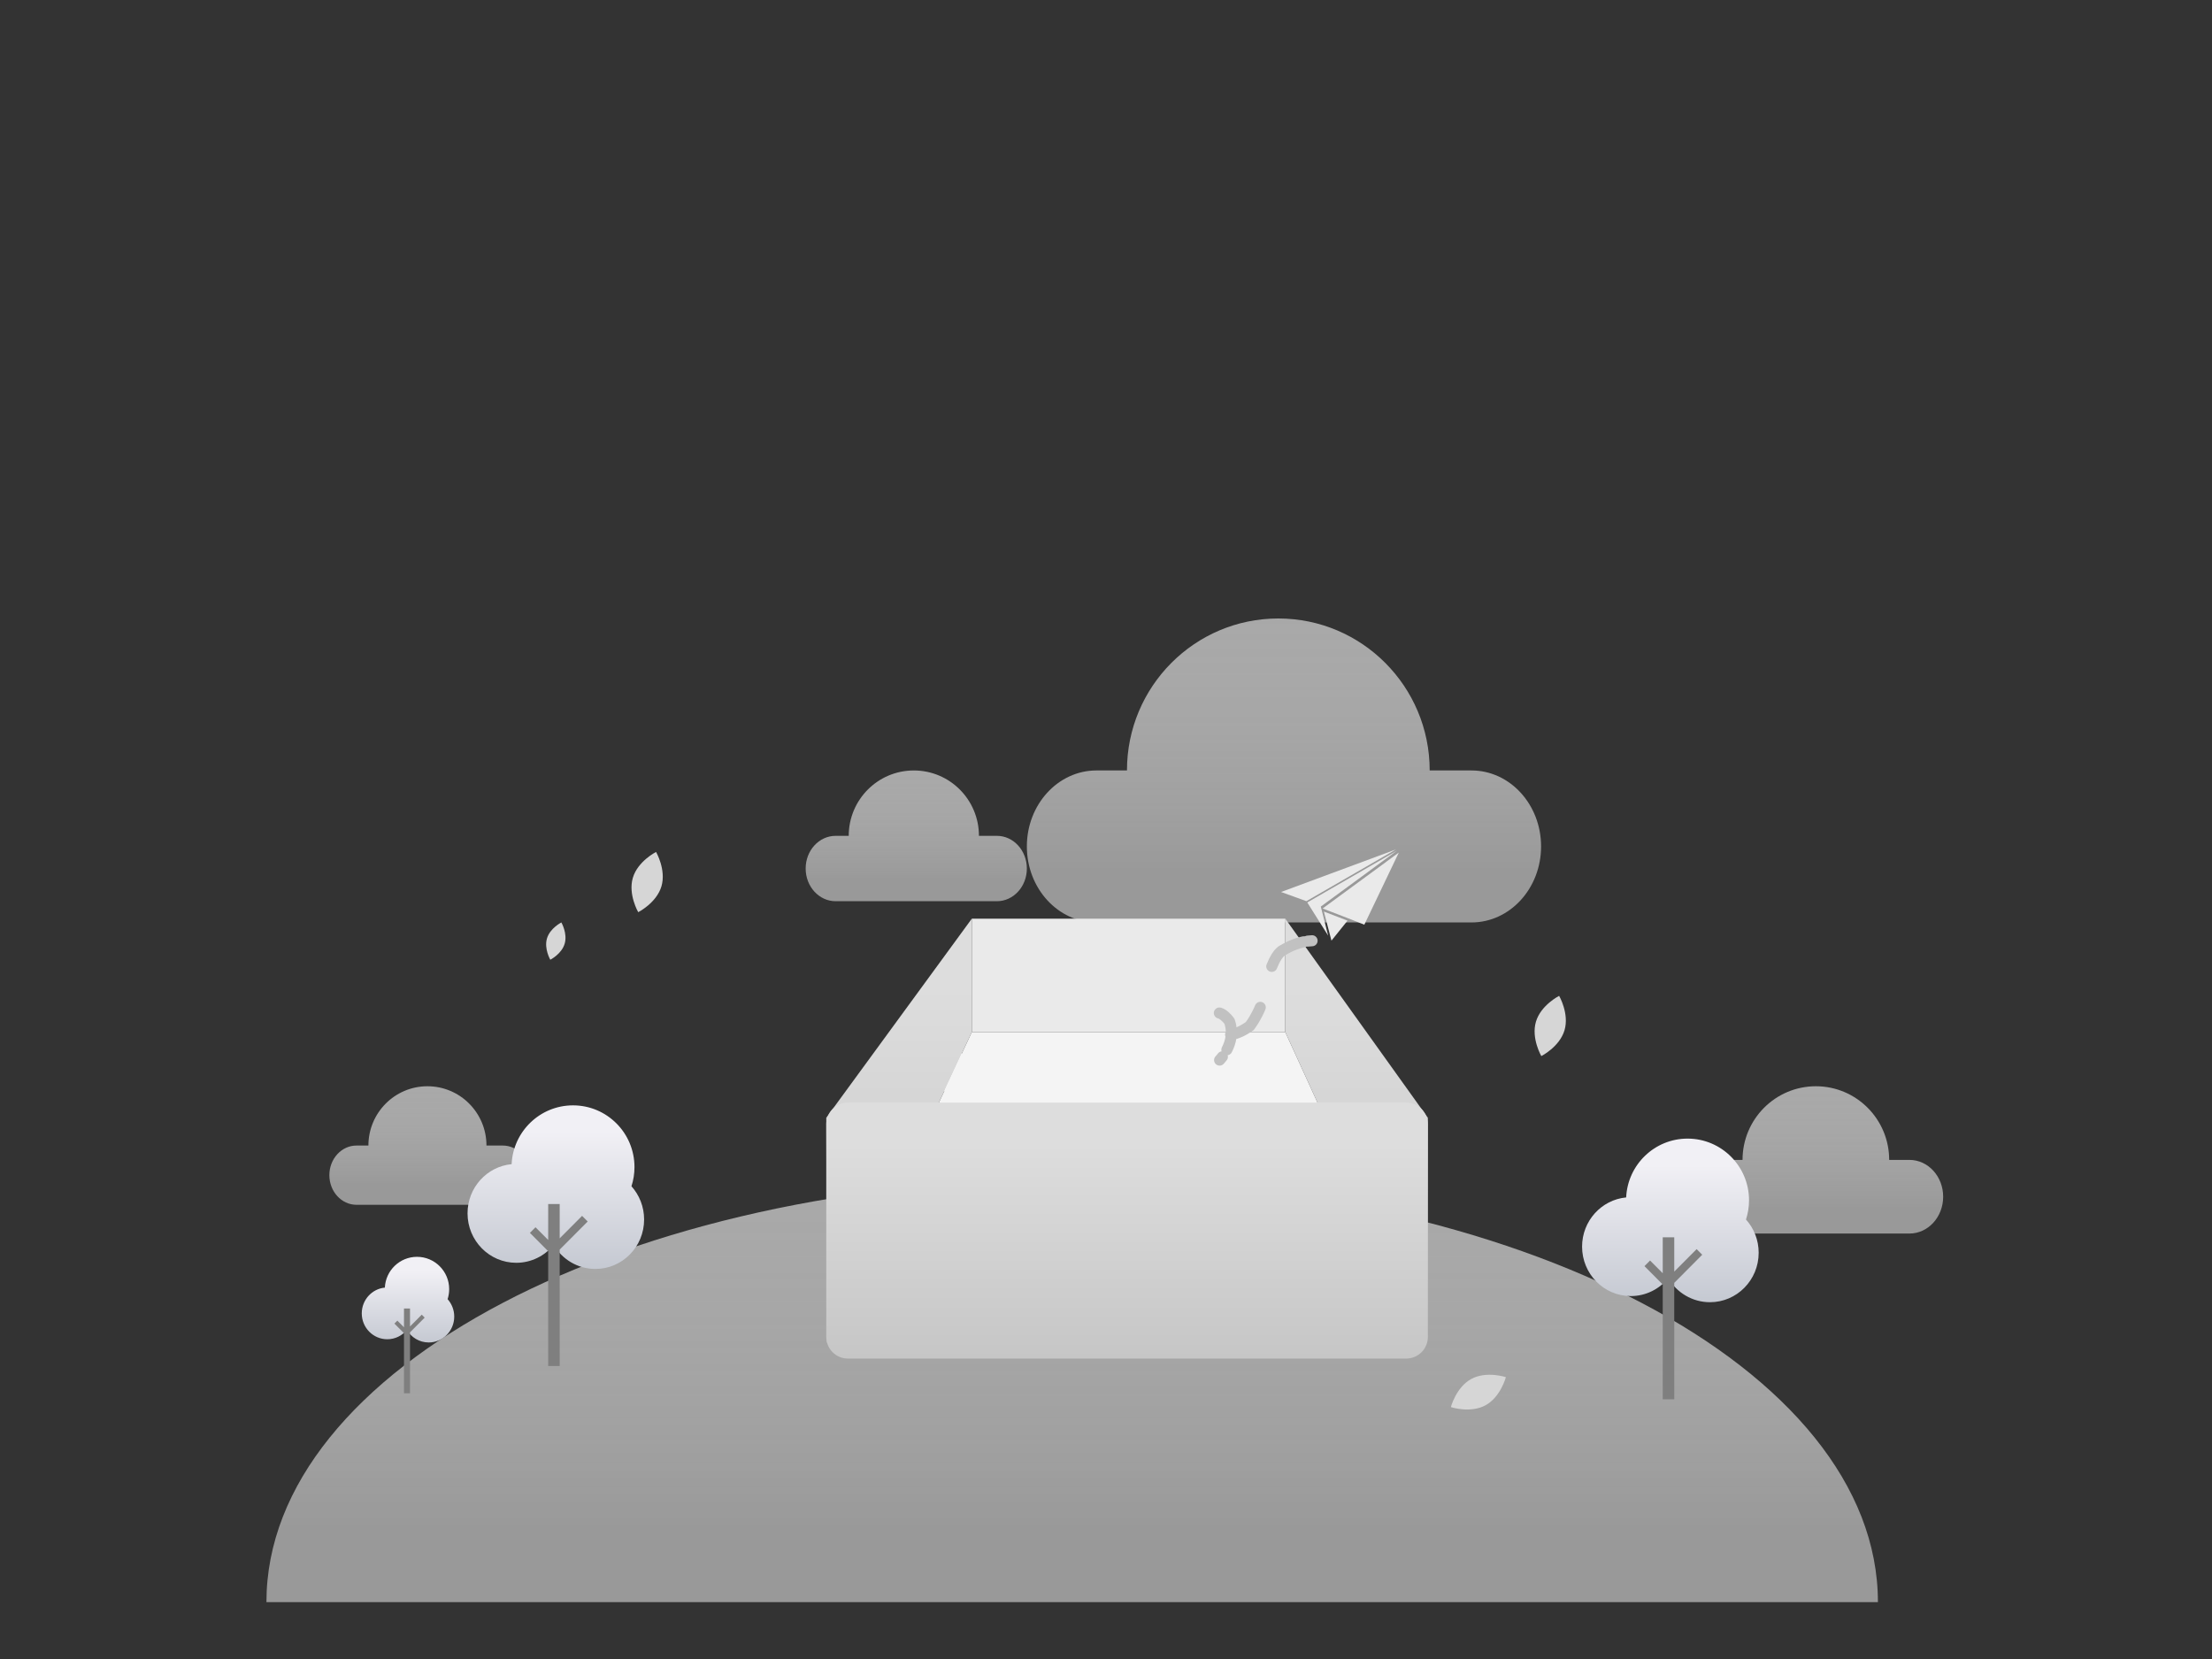 <svg width="200" height="150" viewBox="0 0 200 150" fill="none" xmlns="http://www.w3.org/2000/svg">
<rect x="0" y="0" width="200" height="150" fill="#333333" stroke="none"/>
<path d="M172.643 104.873H170.812C170.812 101.196 167.846 98.214 164.184 98.214C160.521 98.214 157.553 101.196 157.553 104.873H156.217C154.531 104.873 153.166 106.364 153.166 108.201C153.166 110.041 154.531 111.532 156.217 111.532H172.643C174.328 111.532 175.693 110.041 175.693 108.201C175.693 106.364 174.328 104.873 172.643 104.873Z" fill="url(#paint0_linear_1_10234)"/>
<path d="M45.457 103.575H43.984C43.984 100.615 41.596 98.214 38.647 98.214C35.699 98.214 33.31 100.615 33.31 103.575H32.234C30.879 103.575 29.779 104.773 29.779 106.254C29.779 107.733 30.879 108.933 32.234 108.933H45.457C46.812 108.933 47.912 107.733 47.912 106.254C47.912 104.773 46.812 103.575 45.457 103.575Z" fill="url(#paint1_linear_1_10234)"/>
<path d="M96.941 106.614C56.707 106.614 24.09 123.738 24.09 144.859H169.793C169.793 123.738 137.176 106.614 96.941 106.614Z" fill="url(#paint2_linear_1_10234)"/>
<path d="M57.094 107.255C57.272 106.71 57.367 106.13 57.367 105.524C57.367 102.44 54.879 99.942 51.81 99.942C48.828 99.942 46.397 102.299 46.258 105.259C44.022 105.471 42.273 107.381 42.273 109.707C42.273 112.176 44.244 114.177 46.676 114.177C48.037 114.177 49.254 113.549 50.06 112.563C50.83 113.863 52.234 114.734 53.836 114.734C56.268 114.734 58.238 112.731 58.238 110.264C58.238 109.105 57.805 108.05 57.094 107.255Z" fill="url(#paint3_linear_1_10234)"/>
<path d="M53.137 110.442L52.629 109.934L50.605 111.966V108.865H49.565V112.113L48.418 110.964L47.912 111.472L49.565 113.131V123.51H50.605V112.984L53.137 110.442Z" fill="#7F7F7F"/>
<path d="M157.865 110.264C158.043 109.717 158.141 109.136 158.141 108.53C158.141 105.447 155.652 102.948 152.582 102.948C149.602 102.948 147.17 105.306 147.031 108.266C144.795 108.479 143.045 110.39 143.045 112.716C143.045 115.183 145.016 117.186 147.447 117.186C148.809 117.186 150.025 116.556 150.834 115.571C151.604 116.87 153.006 117.741 154.609 117.741C157.041 117.741 159.012 115.74 159.012 113.271C159.012 112.112 158.578 111.056 157.865 110.264Z" fill="url(#paint4_linear_1_10234)"/>
<path d="M153.908 113.449L153.402 112.941L151.379 114.973V111.872H150.338V115.122L149.191 113.971L148.686 114.479L150.338 116.138V126.517H151.379V115.991L153.908 113.449Z" fill="#7F7F7F"/>
<path d="M40.471 117.466C40.562 117.182 40.613 116.876 40.613 116.56C40.613 114.946 39.31 113.637 37.703 113.637C36.143 113.637 34.869 114.871 34.797 116.421C33.627 116.532 32.709 117.533 32.709 118.751C32.709 120.043 33.742 121.09 35.016 121.09C35.728 121.09 36.365 120.761 36.787 120.245C37.191 120.926 37.926 121.381 38.764 121.381C40.037 121.381 41.07 120.333 41.07 119.041C41.07 118.435 40.842 117.882 40.471 117.466Z" fill="url(#paint5_linear_1_10234)"/>
<path d="M38.398 119.135L38.133 118.868L37.072 119.933V118.309H36.527V120.01L35.928 119.407L35.662 119.674L36.527 120.543V125.976H37.072V120.465L38.398 119.135Z" fill="#7F7F7F"/>
<path d="M133.041 69.661H129.266C129.266 62.073 123.139 55.92 115.582 55.92C108.023 55.92 101.896 62.073 101.896 69.661H99.139C95.662 69.661 92.844 72.738 92.844 76.531C92.844 80.326 95.662 83.404 99.139 83.404H133.041C136.52 83.404 139.338 80.326 139.338 76.531C139.338 72.738 136.52 69.661 133.041 69.661Z" fill="url(#paint6_linear_1_10234)"/>
<path d="M90.135 75.573H88.512C88.512 72.307 85.875 69.662 82.625 69.662C79.373 69.662 76.738 72.307 76.738 75.573H75.553C74.057 75.573 72.844 76.897 72.844 78.529C72.844 80.16 74.057 81.484 75.553 81.484H90.135C91.631 81.484 92.844 80.16 92.844 78.529C92.844 76.897 91.631 75.573 90.135 75.573Z" fill="url(#paint7_linear_1_10234)"/>
<path d="M59.805 80.139C59.359 81.643 57.705 82.475 57.705 82.475C57.705 82.475 56.773 80.87 57.219 79.366C57.666 77.864 59.318 77.03 59.318 77.03C59.318 77.03 60.25 78.634 59.805 80.139Z" fill="#D6D6D6"/>
<path d="M141.457 93.149C141.012 94.654 139.359 95.487 139.359 95.487C139.359 95.487 138.428 93.881 138.873 92.379C139.318 90.874 140.971 90.041 140.971 90.041C140.971 90.041 141.902 91.647 141.457 93.149Z" fill="#D6D6D6"/>
<path d="M134.311 127.061C132.936 127.808 131.182 127.224 131.182 127.224C131.182 127.224 131.652 125.427 133.027 124.68C134.4 123.933 136.156 124.517 136.156 124.517C136.156 124.517 135.684 126.314 134.311 127.061Z" fill="#D6D6D6"/>
<path d="M51.054 85.328C50.779 86.26 49.756 86.775 49.756 86.775C49.756 86.775 49.179 85.781 49.455 84.85C49.73 83.92 50.756 83.404 50.756 83.404C50.756 83.404 51.332 84.397 51.054 85.328Z" fill="#D6D6D6"/>
<path d="M83.881 95.28H102.248C103.361 95.28 103.918 95.839 103.918 96.957C103.918 98.075 103.361 98.634 102.248 98.634H83.881C82.768 98.634 82.211 98.075 82.211 96.957C82.211 95.839 82.768 95.28 83.881 95.28Z" fill="white"/>
<path d="M83.881 103.662H97.238C98.352 103.662 98.908 104.221 98.908 105.339C98.908 106.457 98.352 107.016 97.238 107.016H83.881C82.768 107.016 82.211 106.457 82.211 105.339C82.211 104.221 82.768 103.662 83.881 103.662Z" fill="white"/>
<path d="M120.385 85.048L119.699 82.418L121.838 83.241L120.385 85.048Z" fill="#EAEAEA"/>
<path d="M115.83 80.65L126.227 76.798L118.119 81.48L115.83 80.65ZM118.199 81.596L126.309 76.914L119.42 81.968L120.088 84.6L118.199 81.596Z" fill="#EAEAEA"/>
<path d="M123.357 83.608L121.725 82.963L119.586 82.141L126.475 77.086L123.357 83.608Z" fill="#EAEAEA"/>
<path d="M87.867 83.064H116.211V93.319H87.867V83.064Z" fill="#EAEAEA"/>
<path d="M87.867 93.319L74.773 121.373L74.707 101.066L87.867 83.064V93.319Z" fill="url(#paint8_linear_1_10234)"/>
<path d="M116.211 93.319L129.035 121.373L129.102 101.066L116.211 83.064V93.319Z" fill="url(#paint9_linear_1_10234)"/>
<path d="M129.035 121.373H74.773L87.867 93.319H116.211L129.035 121.373Z" fill="#F4F4F4"/>
<path d="M129.102 120.875C129.102 121.957 128.227 122.836 127.148 122.836H76.66C75.582 122.836 74.707 121.957 74.707 120.875V101.654C74.707 100.571 75.582 99.693 76.66 99.693H127.148C128.227 99.693 129.102 100.571 129.102 101.654V120.875Z" fill="url(#paint10_linear_1_10234)"/>
<path d="M110.27 95.849C110.27 95.849 110.377 95.743 110.523 95.551" stroke="#C1C1C1" stroke-linecap="round"/>
<path d="M110.928 94.913C111.258 94.275 111.52 93.361 111.164 92.343C111.164 92.343 109.822 90.419 109.312 92.644C109.312 92.644 110.406 94.63 112.998 92.771C112.998 92.771 114.355 91.061 114.568 88.668C114.568 88.668 115.154 86.232 116.074 85.869C116.074 85.869 116.865 85.369 117.871 85.153" stroke="#C1C1C1" stroke-linecap="round" stroke-dasharray="3.86 3.86"/>
<path d="M118.244 85.089C118.373 85.072 118.502 85.062 118.633 85.058" stroke="#C1C1C1" stroke-linecap="round"/>
<defs>
<linearGradient id="paint0_linear_1_10234" x1="164.429" y1="111.531" x2="164.429" y2="98.215" gradientUnits="userSpaceOnUse">
<stop offset="0.163" stop-color="white" stop-opacity="0.5"/>
<stop offset="1" stop-color="#C6C6C6" stop-opacity="0.8"/>
</linearGradient>
<linearGradient id="paint1_linear_1_10234" x1="38.846" y1="108.933" x2="38.846" y2="98.215" gradientUnits="userSpaceOnUse">
<stop offset="0.163" stop-color="white" stop-opacity="0.5"/>
<stop offset="1" stop-color="#C6C6C6" stop-opacity="0.8"/>
</linearGradient>
<linearGradient id="paint2_linear_1_10234" x1="96.941" y1="144.86" x2="96.941" y2="106.614" gradientUnits="userSpaceOnUse">
<stop offset="0.163" stop-color="white" stop-opacity="0.5"/>
<stop offset="1" stop-color="#C6C6C6" stop-opacity="0.8"/>
</linearGradient>
<linearGradient id="paint3_linear_1_10234" x1="50.256" y1="99.942" x2="50.256" y2="114.733" gradientUnits="userSpaceOnUse">
<stop offset="0.163" stop-color="#F1F0F5"/>
<stop offset="1" stop-color="#C5C9D2"/>
</linearGradient>
<linearGradient id="paint4_linear_1_10234" x1="151.028" y1="102.949" x2="151.028" y2="117.74" gradientUnits="userSpaceOnUse">
<stop offset="0.163" stop-color="#F1F0F5"/>
<stop offset="1" stop-color="#C5C9D2"/>
</linearGradient>
<linearGradient id="paint5_linear_1_10234" x1="36.89" y1="113.637" x2="36.89" y2="121.381" gradientUnits="userSpaceOnUse">
<stop offset="0.163" stop-color="#F1F0F5"/>
<stop offset="1" stop-color="#C5C9D2"/>
</linearGradient>
<linearGradient id="paint6_linear_1_10234" x1="116.09" y1="83.403" x2="116.09" y2="55.919" gradientUnits="userSpaceOnUse">
<stop offset="0.163" stop-color="white" stop-opacity="0.5"/>
<stop offset="1" stop-color="#C6C6C6" stop-opacity="0.8"/>
</linearGradient>
<linearGradient id="paint7_linear_1_10234" x1="82.844" y1="81.484" x2="82.844" y2="69.662" gradientUnits="userSpaceOnUse">
<stop offset="0.163" stop-color="white" stop-opacity="0.5"/>
<stop offset="1" stop-color="#C6C6C6" stop-opacity="0.8"/>
</linearGradient>
<linearGradient id="paint8_linear_1_10234" x1="81.287" y1="83.063" x2="81.287" y2="121.374" gradientUnits="userSpaceOnUse">
<stop offset="0.163" stop-color="#DDDDDD"/>
<stop offset="1" stop-color="#C6C6C6"/>
</linearGradient>
<linearGradient id="paint9_linear_1_10234" x1="122.656" y1="83.063" x2="122.656" y2="121.374" gradientUnits="userSpaceOnUse">
<stop offset="0.163" stop-color="#DDDDDD"/>
<stop offset="1" stop-color="#C6C6C6"/>
</linearGradient>
<linearGradient id="paint10_linear_1_10234" x1="101.904" y1="99.693" x2="101.904" y2="122.836" gradientUnits="userSpaceOnUse">
<stop offset="0.163" stop-color="#DDDDDD"/>
<stop offset="1" stop-color="#C6C6C6"/>
</linearGradient>
</defs>
</svg>
